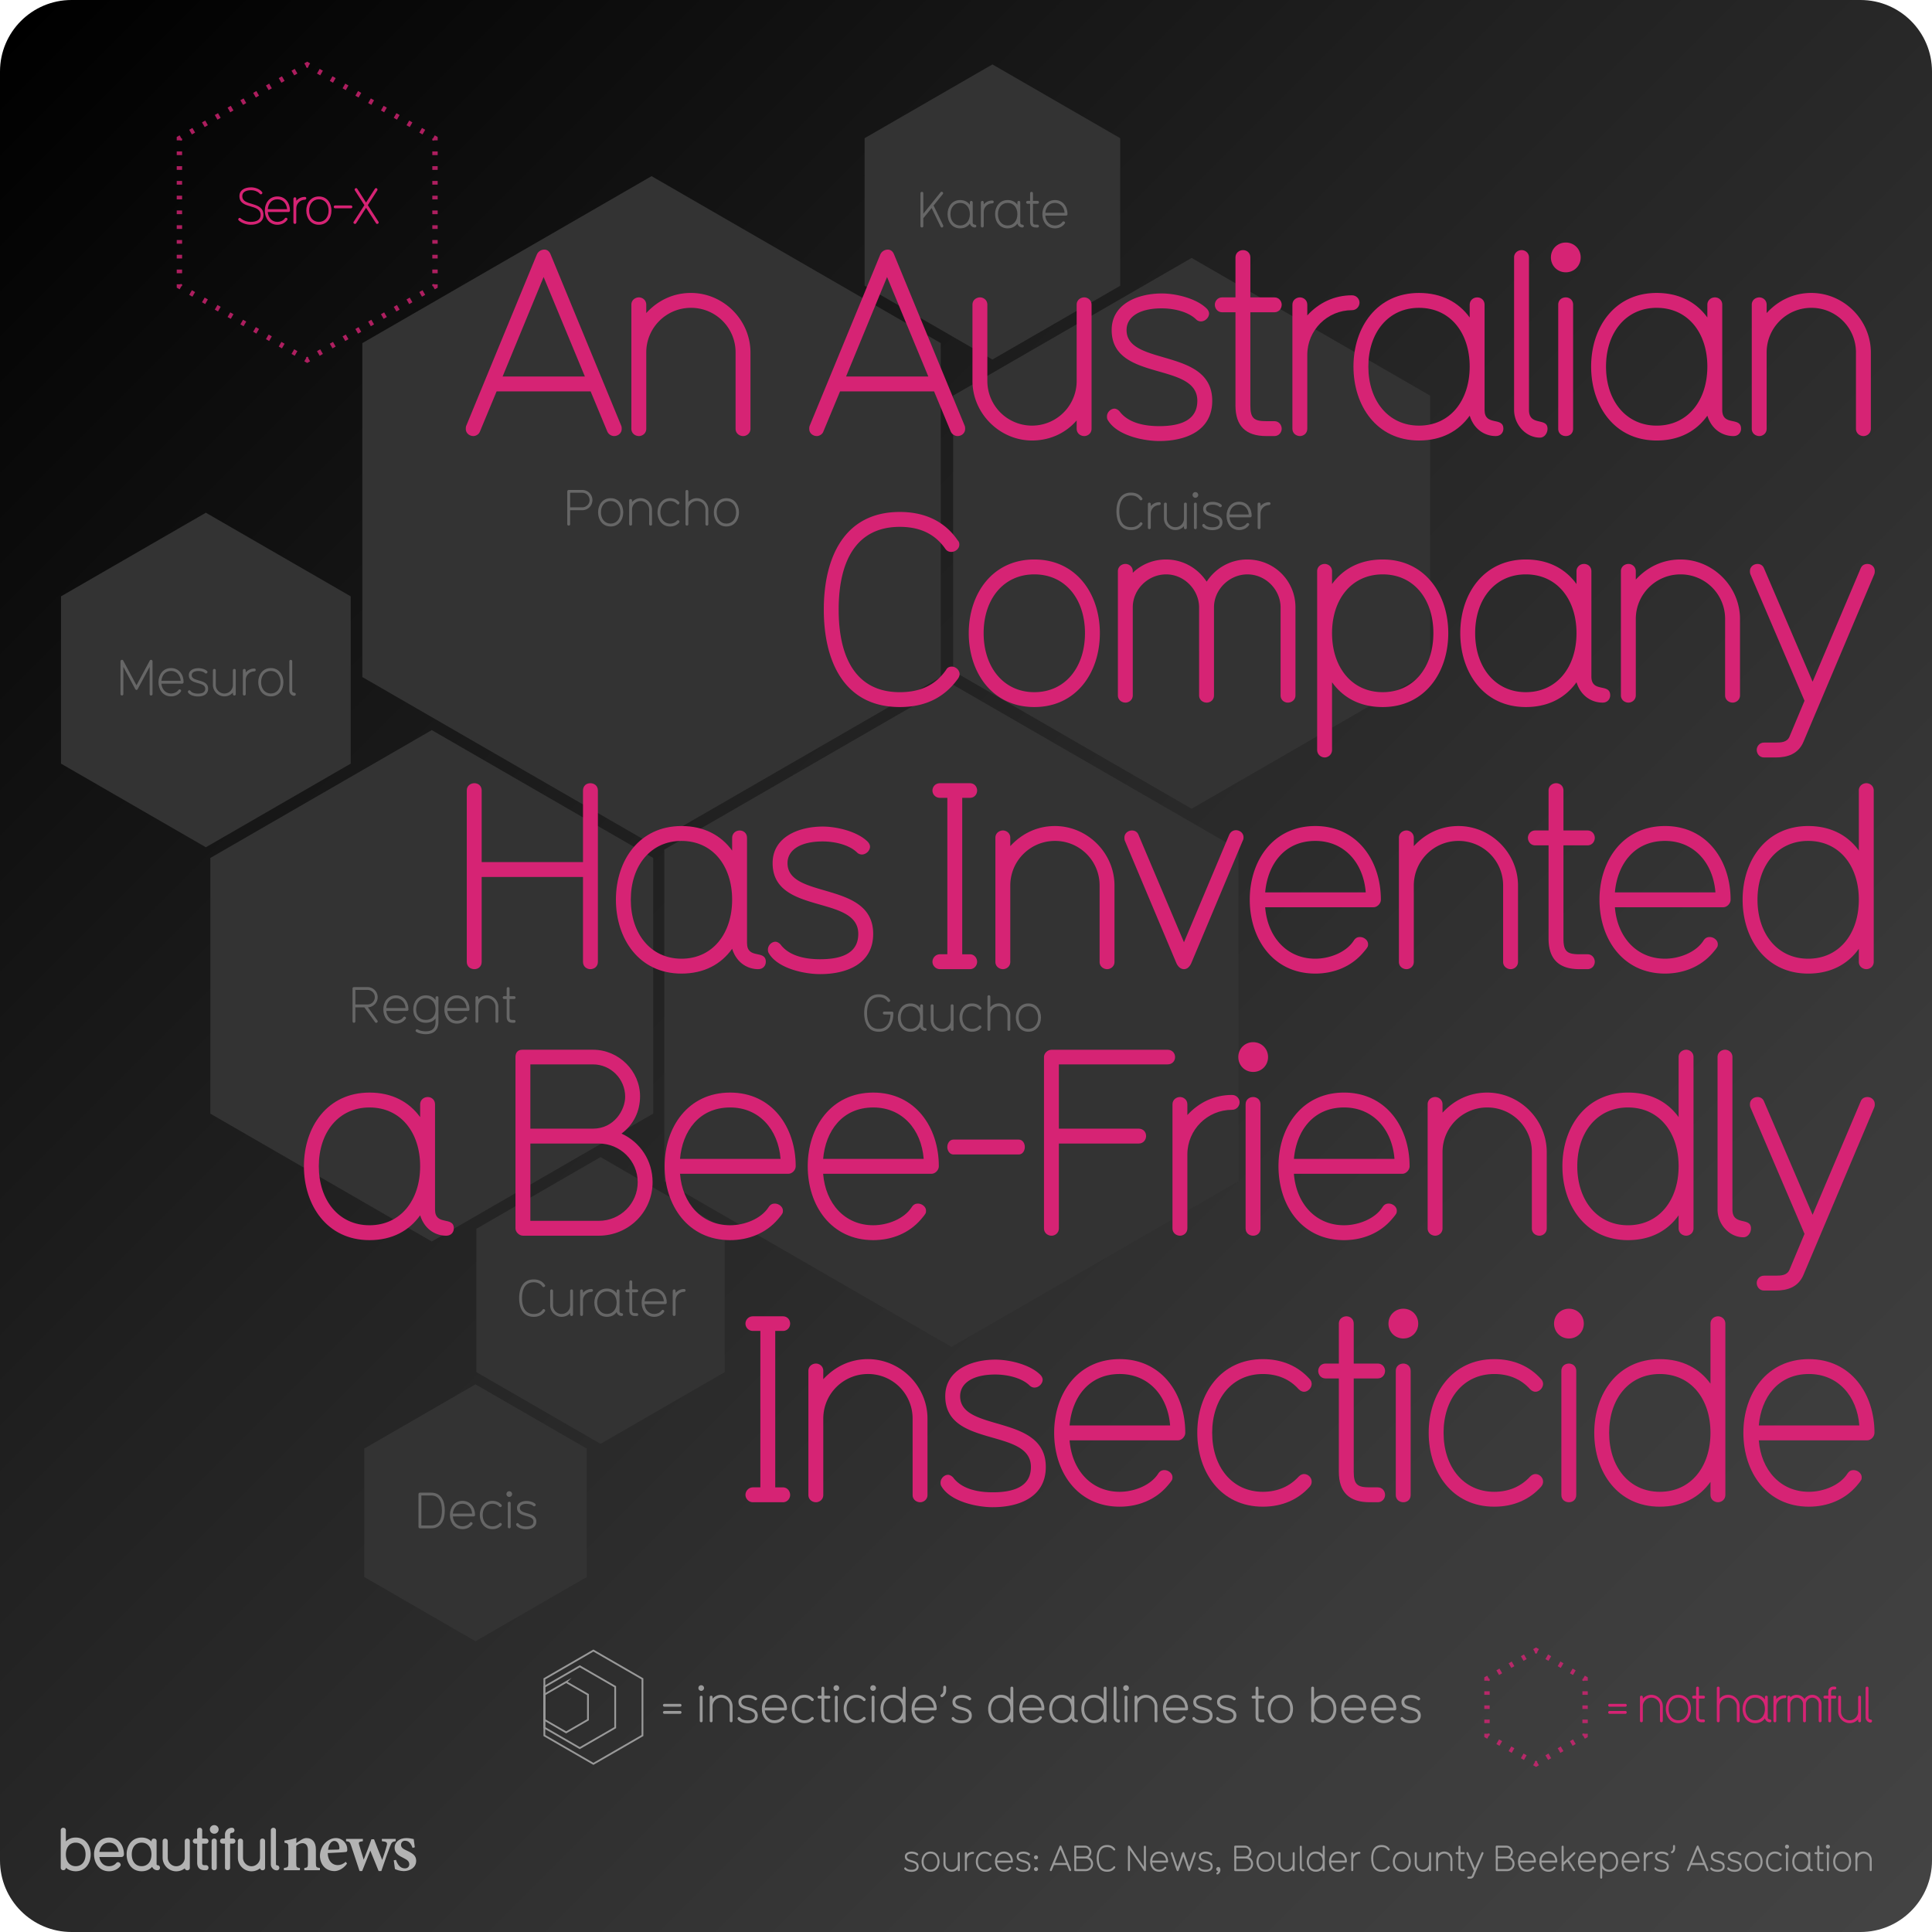 <svg xmlns="http://www.w3.org/2000/svg" xmlns:xlink="http://www.w3.org/1999/xlink" viewBox="0 0 1080 1080"><style><![CDATA[.R{stroke-dasharray:1.977,5.932}.S{stroke-miterlimit:10}.T{fill:#d62374}.U{stroke-dasharray:2.064,6.191}]]></style><linearGradient id="A" gradientUnits="userSpaceOnUse" x1="11.716" y1="11.716" x2="1068.284" y2="1068.284"><stop offset="0"/><stop offset=".396" stop-color="#212121"/><stop offset=".772" stop-color="#3a3a3a"/><stop offset="1" stop-color="#434343"/></linearGradient><path d="M1040 1080H40c-22.09 0-40-17.91-40-40V40C0 17.91 17.91 0 40 0h1000c22.09 0 40 17.91 40 40v1000c0 22.09-17.91 40-40 40z" fill="url(#A)"/><g fill="#999"><use xlink:href="#C"/><use xlink:href="#D"/><use xlink:href="#E"/><use xlink:href="#F"/><use xlink:href="#G"/><use xlink:href="#H"/><use xlink:href="#C" x="62.5"/><path d="M579.165 1039.417c-.64 0-1.16-.5-1.16-1.14s.52-1.14 1.16-1.14c.62 0 1.12.5 1.12 1.14s-.5 1.14-1.12 1.14zm0 6.562c-.64 0-1.16-.5-1.16-1.14s.52-1.14 1.16-1.14c.62 0 1.12.5 1.12 1.14s-.5 1.14-1.12 1.14z"/><use xlink:href="#I"/><use xlink:href="#J"/><use xlink:href="#K"/><path d="M639.966 1045.998c-.18 0-.34-.12-.48-.32l-7.82-11.543v11.282c0 .36-.3.56-.56.56-.28 0-.58-.2-.58-.56v-13.122c0-.34.3-.6.6-.6.18 0 .34.12.48.32l7.822 11.542v-11.262c0-.36.3-.56.56-.56.28 0 .58.2.58.56v13.122c0 .34-.3.58-.6.58z"/><use xlink:href="#H" x="86.738"/><path d="M668.527 1036.097l-3.26 9.4c-.14.38-.32.48-.58.48-.34 0-.44-.12-.56-.48l-2.62-7.802-2.62 7.802c-.14.38-.32.48-.58.48s-.46-.16-.56-.48l-3.24-9.4c-.02-.06-.04-.16-.04-.22 0-.32.32-.52.58-.52.2 0 .44.1.52.38l2.74 7.922 2.62-7.822c.12-.38.24-.48.58-.48.24 0 .44.08.56.48l2.66 7.822 2.7-7.922c.1-.28.3-.38.52-.38.3 0 .62.2.62.54 0 .08-.02.14-.04.2z"/><use xlink:href="#C" x="164.358"/><path d="M680.783 1047.76c-.08.06-.2.08-.3.08-.32 0-.54-.28-.54-.58 0-.56.86-.64 1-1.28-.6-.04-1.08-.54-1.08-1.14 0-.68.56-1.16 1.16-1.16.98 0 1.2 1 1.2 1.62 0 .98-.52 1.92-1.44 2.46z"/><use xlink:href="#J" x="89.439"/><use xlink:href="#D" x="187.217"/><use xlink:href="#E" x="187.218"/><path d="M728.564 1046.1c-1.08 0-1.98-1-1.98-2.12v-11.683c0-.36.3-.56.58-.56.26 0 .56.2.56.56v11.683c0 1.28 1.42.54 1.42 1.44 0 .34-.24.68-.58.68zm11.42-.122c-.28 0-.58-.2-.58-.56v-1c-.84 1.18-2.14 1.9-3.88 1.9-3.22 0-5.02-2.64-5.02-5.66 0-3 1.8-5.64 5.02-5.64 1.74 0 3.04.72 3.88 1.88v-4.6c0-.36.3-.56.58-.56.26 0 .56.2.56.56v13.122c0 .36-.3.56-.56.56zm-4.46-9.822c-2.36 0-3.88 1.9-3.88 4.5s1.52 4.52 3.88 4.52c2.38 0 3.88-1.92 3.88-4.52s-1.5-4.5-3.88-4.5z"/><use xlink:href="#H" x="186.716"/><use xlink:href="#F" x="215.978"/><use xlink:href="#K" x="153.437"/><use xlink:href="#D" x="263.435"/><use xlink:href="#E" x="263.436"/><use xlink:href="#L"/><use xlink:href="#M"/><path d="M829.243 1036.156l-5.42 12.823c-.4.94-1.22 1.2-2.14 1.2h-.88c-.36 0-.56-.3-.56-.58 0-.26.2-.56.56-.56h.88c.44 0 .9-.02 1.08-.48l1.14-2.72-4.142-9.683c-.04-.1-.04-.18-.04-.26 0-.32.28-.54.58-.54.18 0 .4.08.5.34l3.722 8.682 3.68-8.682a.52.52 0 0 1 .52-.34c.3 0 .56.22.56.54 0 .08 0 .16-.04.26z"/><use xlink:href="#J" x="235.617"/><use xlink:href="#H" x="292.355"/><path d="M870.003 1041.237H861.7c.18 2.28 1.66 3.94 3.84 3.94 1.08 0 2.36-.48 2.94-1.38.14-.22.3-.28.48-.28.3 0 .62.24.62.54 0 .18 0 .22-.38.66-.92 1.08-2.26 1.6-3.66 1.6-3.22 0-5.02-2.64-5.02-5.66 0-3 1.8-5.64 5.02-5.64s5.02 2.66 5.02 5.64c0 .3-.28.58-.56.58zm-4.46-5.08c-2.4 0-3.66 1.84-3.84 3.94h7.7c-.18-2.28-1.66-3.94-3.86-3.94zm14.88.18l-3.44 3.44 3.4 5.32c.06.08.12.2.12.32 0 .28-.3.54-.6.54-.18 0-.36-.08-.48-.26l-3.28-5.1-2.06 2.08v2.74c0 .36-.3.56-.56.56-.28 0-.58-.2-.58-.56v-13.122c0-.36.3-.56.58-.56.26 0 .56.2.56.56v8.762l5.52-5.52a.56.56 0 0 1 .42-.18c.32 0 .58.26.58.56a.56.56 0 0 1-.181.421z"/><use xlink:href="#H" x="325.874"/><path d="M899.52 1046.318c-1.74 0-3.04-.72-3.88-1.9v5.182c0 .36-.3.58-.56.58a.58.58 0 0 1-.58-.58v-13.684c0-.36.3-.56.58-.56.26 0 .56.2.56.56v.98c.84-1.16 2.14-1.88 3.88-1.88 3.22 0 5.02 2.64 5.02 5.64 0 3.02-1.8 5.66-5.02 5.66zm0-10.162c-2.38 0-3.88 1.9-3.88 4.5s1.5 4.52 3.88 4.52 3.88-1.92 3.88-4.52-1.5-4.5-3.88-4.5z"/><use xlink:href="#H" x="350.254"/><use xlink:href="#F" x="379.514"/><use xlink:href="#C" x="419.354"/><path d="M934.94 1035.876c-.12.06-.2.1-.3.1-.34 0-.56-.36-.56-.68 0-.44 1.14-.54 1.14-1.82v-1.52c0-.38.28-.6.56-.6s.58.22.58.6v1.52c0 .46-.22 1.74-1.42 2.4z"/><use xlink:href="#I" x="356.195"/><use xlink:href="#C" x="450.594"/><use xlink:href="#C" x="460.094"/><use xlink:href="#D" x="460.093"/><use xlink:href="#G" x="441.713"/><use xlink:href="#N"/><path d="M1012.8 1045.978h-.02c-.66 0-1.6-.36-1.98-1.56-.84 1.18-2.14 1.9-3.88 1.9-3.26 0-5.02-2.68-5.02-5.66 0-3.02 1.8-5.64 5.02-5.64 1.74 0 3.04.72 3.88 1.88v-.98c0-.32.26-.56.58-.56.28 0 .56.2.56.56v8.063c0 1.28 1.44.48 1.44 1.44a.55.55 0 0 1-.58.561zm-5.88-9.822c-2.36 0-3.88 1.9-3.88 4.5s1.52 4.52 3.88 4.52c2.38 0 3.88-1.92 3.88-4.52s-1.5-4.5-3.88-4.5z"/><use xlink:href="#M" x="200.618"/><use xlink:href="#N" x="22.86"/><use xlink:href="#D" x="509.593"/><use xlink:href="#L" x="234.378"/></g><g fill="#b3b3b3"><path d="M42.328 1046.045c-3.568 0-5.47-1.97-5.503-2.002 0 .935-.7 1.4-1.468 1.4-.7 0-1.4-.467-1.4-1.4v-20.88a1.35 1.35 0 0 1 1.401-1.434c.767 0 1.468.467 1.468 1.4v6.238c1.334-1.368 3.168-2.17 5.503-2.17 5.37 0 8.373 4.403 8.373 9.406 0 5.037-3.002 9.44-8.373 9.44zm0-16c-3.335 0-5.503 2.602-5.503 6.57 0 4.003 2.168 6.604 5.503 6.604s5.504-2.602 5.504-6.604c0-3.97-2.168-6.57-5.504-6.57zm25.555 8.037h-12.34c.467 3.136 2.468 5.137 5.403 5.137 1.5 0 3.002-.533 3.97-1.734.3-.333.634-.533 1.034-.533.734 0 1.5.667 1.5 1.468 0 .4-.1.7-.8 1.4-1.5 1.468-3.57 2.235-5.704 2.235-5.37 0-8.372-4.437-8.372-9.44 0-4.97 3.002-9.406 8.372-9.406 5.437 0 8.34 4.437 8.34 9.406 0 .734-.534 1.468-1.4 1.468zm-6.937-8.038c-3.136 0-4.97 2.3-5.403 5.17H66.35c-.467-3.202-2.468-5.17-5.403-5.17zM88 1045.478c-1.834 0-2.668-1.3-2.97-1.9-1.334 1.468-3.27 2.47-5.87 2.47-5.437 0-8.372-4.47-8.372-9.44s3.002-9.406 8.372-9.406c2.335 0 4.203.834 5.504 2.202v-.134c0-.367.133-1.5 1.4-1.5.7 0 1.468.367 1.468 1.4v12.875c0 .434.3.6.467.6.935 0 1.435.667 1.435 1.434a1.37 1.37 0 0 1-1.435 1.401zm-8.84-15.443c-3.336 0-5.504 2.602-5.504 6.57 0 4.003 2.168 6.604 5.504 6.604 3.37 0 5.504-2.602 5.504-6.604 0-3.97-2.135-6.57-5.504-6.57z"/><use xlink:href="#O"/><path d="M115.158 1045.478h-.567c-3.17 0-4.37-1.668-4.37-4.403V1030.6h-1c-.8 0-1.435-.634-1.435-1.4 0-.8.634-1.435 1.4-1.435h1v-4.637c0-.934.7-1.4 1.435-1.4s1.4.467 1.4 1.4v4.637h2.135c.934 0 1.4.768 1.4 1.4 0 .8-.533 1.434-1.4 1.434h-2.135v10.774c0 .934.333 1.268 1.268 1.268h.833c.868 0 1.435.634 1.435 1.4 0 .8-.533 1.435-1.4 1.435zm4.604-20.415a2.402 2.402 0 1 1 0-4.803 2.402 2.402 0 1 1 0 4.803zm0 20.414c-.733 0-1.467-.5-1.467-1.4V1029.2c0-.935.733-1.435 1.467-1.435a1.37 1.37 0 0 1 1.401 1.435v14.876c0 .935-.7 1.4-1.4 1.4zm10.376-14.877h-1.5v13.442c0 .935-.7 1.4-1.468 1.4-.7 0-1.4-.467-1.4-1.4V1030.6h-1.37c-.9 0-1.4-.667-1.4-1.4 0-.768.5-1.435 1.4-1.435h1.367v-2.27c0-2.135 1.77-3.77 3.836-3.77.968 0 1.468.667 1.468 1.434 0 .7-.5 1.4-1.468 1.4-.566 0-.967.434-.967.9v2.302h1.5c.967 0 1.468.667 1.468 1.435 0 .733-.5 1.4-1.468 1.4z"/><use xlink:href="#O" x="42.068"/><path d="M154.725 1045.544c-1.802 0-3.336-1.534-3.336-3.402v-18.98c0-.967.7-1.434 1.435-1.434s1.435.467 1.435 1.4v19.013c0 .4.3.567.467.567.934 0 1.435.667 1.435 1.435 0 .733-.5 1.4-1.435 1.4zm15.37-.066v-1.264c1.886-.237 2.046-.437 2.046-3.157v-6.7c0-2.8-1.248-4.017-3.064-4.017-1.237 0-2.345.6-3.47 1.493v9.476c0 2.527.187 2.658 2.06 2.896v1.264h-8.968v-1.264c2.254-.33 2.5-.4 2.5-3v-8.2c0-2.446-.303-2.565-2.185-2.922v-1.184c2.173-.292 4.63-.807 6.653-1.533l-.052 2.95 2.6-1.745c1.16-.713 2-1.086 3.16-1.086 3.194 0 5.2 2.338 5.2 6.3v7.5c0 2.54.237 2.657 2.277 2.92v1.264h-8.74zm23.9-3.703c-2.458 3.427-5.488 4.178-7.014 4.178-5.142 0-8.124-3.936-8.124-8.594 0-2.745 1.183-5.396 2.832-7.062 1.74-1.8 3.945-2.814 6.082-2.814 3.73 0 6.396 3.126 6.37 6.347-.014.715-.08 1.277-.612 1.4-.767.184-6.17.5-10.318.647.062 4.587 2.717 6.74 5.556 6.74 1.572 0 3.104-.597 4.543-1.866l.686 1.014zm-7.07-12.7c-1.667 0-3.167 1.807-3.516 4.963l5.486-.118c.6-.026.848-.146.848-.792.04-2.022-1.037-4.053-2.818-4.053zm34.284.145c-1.943.343-2.248.624-3.105 2.765-1.33 3.462-3.102 8.53-4.934 13.94h-1.512l-4.65-11.46-4.55 11.46h-1.472l-4.685-14.192c-.687-1.985-.94-2.274-2.855-2.512v-1.25h9.397v1.25c-2.325.345-2.535.672-2.058 2.133l2.52 8.214c1.507-3.68 2.988-7.62 4.327-11.424h1.456c1.4 3.76 2.986 7.702 4.573 11.568.742-2.107 2.062-5.964 2.557-8.108.412-1.674-.008-2.078-2.753-2.383v-1.25h7.742v1.25zm9.4 3.746c-.92-2.606-2.155-3.984-4.2-3.984-1.206 0-2.225.86-2.225 2.266 0 1.497 1.046 2.264 3.16 3.216 3.278 1.496 5.3 2.787 5.3 5.736 0 3.85-3.6 5.764-6.945 5.764-2.06 0-4.088-.737-4.92-1.16l-.662-4.892 1.252-.224c.8 2.5 2.33 4.75 4.976 4.75 1.505 0 2.438-.952 2.438-2.28 0-1.423-.76-2.333-3.092-3.467-2.67-1.295-5.107-2.64-5.107-5.775 0-3.046 2.533-5.42 6.565-5.42 1.818 0 3.242.396 4.112.567l.62 4.577-1.25.328z"/></g><path d="M364.22 98.468l161.668 93.338v186.676L364.22 471.82l-161.668-93.34V191.806L364.22 98.468zM241.356 408.13l123.782 71.464v142.93L241.356 694l-123.78-71.464v-142.93l123.78-71.464zm290.497-25.88l160.512 92.67v185.34l-160.512 92.67-160.5-92.67V474.92l160.5-92.67zM666.13 144.188l133.325 76.974v153.95L666.13 452.087l-133.326-76.975v-153.95l133.326-76.974zM115.075 286.613l80.978 46.753v93.505l-80.978 46.753-80.98-46.753v-93.505l80.98-46.752zM554.763 36.006l71.435 41.242v82.485l-71.435 41.243-71.435-41.243V77.248l71.435-41.242z" fill="#333"/><g opacity=".8" fill="none" stroke="#d62374" stroke-width="3" class="S"><path d="M170.863 36.706l.866-.5.866.5"/><path d="M177.957 39.802l61.66 35.6" stroke-dasharray="2.064,6.191"/><path d="M242.298 76.948l.866.5v1"/><path d="M243.164 84.64v71.198" class="U"/><path d="M243.164 158.933v1l-.866.5"/><path d="M236.936 163.53l-61.66 35.6" stroke-dasharray="2.064,6.191"/><path d="M172.595 200.676l-.866.5-.866-.5"/><path d="M165.5 197.58l-61.66-35.6" stroke-dasharray="2.064,6.191"/><path d="M101.16 160.433l-.866-.5v-1"/><path d="M100.294 152.742V81.544" class="U"/><path d="M100.294 78.448v-1l.866-.5"/><path d="M106.522 73.853l61.66-35.6" stroke-dasharray="2.064,6.191"/></g><path d="M335.7 646.82l69.4 40.073v80.148l-69.4 40.073-69.4-40.073v-80.148l69.4-40.073zm-69.9 127.042l62.18 35.9v71.8l-62.18 35.9-62.18-35.9v-71.8l62.18-35.9z" fill="#333"/><g fill="#666"><path d="M240.97 854.34h-6.216c-.42 0-.812-.392-.812-.784V835.19c0-.42.393-.783.813-.783h6.216c5.768 0 7.672 4.815 7.672 9.94 0 5.208-1.904 9.996-7.672 9.996zm0-18.368h-5.433v16.772h5.433c4.788 0 6.076-4.145 6.076-8.372 0-4.984-1.736-8.4-6.076-8.4z"/><use xlink:href="#P"/><use xlink:href="#Q"/><use xlink:href="#R"/><use xlink:href="#S"/><path d="M491.24 576.746c-6.16 0-8.147-5.18-8.147-10.443 0-5.236 1.987-10.472 8.147-10.472 2.52 0 4.732.896 6.216 3.052.14.14.168.28.168.448 0 .447-.42.783-.867.783-.393 0-.616-.336-.925-.728-.98-1.26-2.464-1.96-4.592-1.96-4.228 0-6.552 3.248-6.552 8.876 0 4.256 1.344 8.848 6.552 8.848 4.424 0 6.356-3.388 6.552-8.036h-3.416a.8.8 0 0 1-.84-.812c0-.393.28-.812.784-.812h4.256c.477 0 .813.336.813.813 0 5.46-2.156 10.443-8.148 10.443z"/><use xlink:href="#T"/><use xlink:href="#U"/><use xlink:href="#Q" x="268.135" y="-278.072"/><path d="M563.983 576.27c-.393 0-.812-.28-.812-.784V567.3a4.77 4.77 0 0 0-4.788-4.788c-2.632 0-4.788 2.128-4.788 4.788v8.176c0 .504-.42.784-.783.784-.393 0-.812-.28-.812-.784v-18.368c0-.504.42-.783.813-.783.363 0 .783.28.783.783v5.965c1.177-1.372 2.885-2.156 4.788-2.156a6.44 6.44 0 0 1 6.385 6.384v8.176c0 .504-.42.784-.784.784z"/><use xlink:href="#V"/><use xlink:href="#W"/><use xlink:href="#X"/><use xlink:href="#U" x="130.396" y="-280.452"/><use xlink:href="#R" x="383.554" y="-558.524"/><use xlink:href="#S" x="383.552" y="-558.523"/><use xlink:href="#P" x="434.147" y="-558.523"/><use xlink:href="#X" x="61.348"/><path d="M526.5 127.2c-.28 0-.532-.168-.672-.477l-5.04-10.443-4.648 5.712v4.396c0 .504-.363.784-.783.784-.393 0-.812-.252-.812-.784V108.02c0-.504.393-.783.813-.783.363 0 .783.252.783.783v11.452l9.633-11.956c.168-.224.363-.336.56-.336.448 0 .896.364.896.813 0 .168-.056.336-.224.532l-5.124 6.355 5.376 11.144c.057.14.057.225.057.364 0 .42-.42.812-.812.812z"/><use xlink:href="#T" x="27.785" y="-449.1"/><use xlink:href="#X" x="-93.372" y="-168.647"/><use xlink:href="#T" x="54.353" y="-449.1"/><path d="M580.002 127.17h-.868c-2.212 0-3.304-1.092-3.304-3.276V113.9h-1.428c-.504 0-.784-.42-.784-.812 0-.364.28-.784.784-.784h1.428v-4.284c0-.504.42-.783.812-.783s.784.28.784.783v4.284h2.576c.504 0 .784.42.784.784 0 .392-.28.813-.784.813h-2.576v9.995c0 1.372.393 1.68 1.708 1.68h.868c.504 0 .784.42.784.812 0 .364-.28.784-.784.784z"/><use xlink:href="#P" x="331.193" y="-727.169"/></g><g class="T"><path d="M140.117 125.637c-2.156 0-5.096-.867-6.69-2.464-.196-.195-.252-.363-.252-.56 0-.42.392-.812.812-.812.336 0 .308.084.896.532 1.483 1.092 3.332 1.708 5.235 1.708 3.528 0 5.572-1.315 5.572-3.836 0-6.636-11.844-2.94-11.844-10.584 0-3.36 2.94-4.9 6.552-4.9 2.016 0 4.844.867 6.104 2.632.112.168.168.308.168.476 0 .448-.392.784-.84.784-.392 0-.392-.112-.868-.588-1.176-1.176-2.91-1.708-4.563-1.708-3.332 0-4.956 1.288-4.956 3.304 0 6.02 11.844 2.52 11.844 10.584 0 3.892-3.416 5.432-7.168 5.432z"/><use xlink:href="#P" x="-103.456" y="-729.18"/><use xlink:href="#X" x="-477.656" y="-170.657"/><use xlink:href="#V" x="-396.623" y="-451.109"/><path d="M196.144 116.453h-8.764c-.504 0-.812-.42-.812-.812 0-.364.308-.784.812-.784h8.764a.79.79 0 0 1 .813.784c0 .392-.28.812-.812.812zm14.7 8.707c-.224 0-.504-.084-.644-.364l-5.572-8.624-5.544 8.624a.72.72 0 0 1-.645.364c-.42 0-.867-.364-.867-.784 0-.14.084-.308.168-.448l5.964-9.24-5.32-8.26c-.084-.17-.14-.28-.14-.448 0-.448.42-.812.84-.812.224 0 .448.112.644.393l4.9 7.672 4.928-7.672c.196-.28.42-.393.645-.393.447 0 .812.364.812.813a.89.89 0 0 1-.112.448l-5.292 8.26 5.937 9.24c.084.14.14.3.14.448 0 .42-.392.784-.84.784z"/></g><g fill="#666"><path d="M325.51 285.2h-6.805v7.84c0 .504-.42.784-.783.784-.393 0-.812-.28-.812-.784v-18.368c0-.42.393-.783.813-.783h7.56c3.164 0 5.684 2.52 5.684 5.628 0 3.164-2.52 5.684-5.655 5.684zm0-9.744h-6.805v8.148h6.776c2.268 0 4.088-1.792 4.088-4.06a4.07 4.07 0 0 0-4.06-4.088z"/><use xlink:href="#V" x="-233.517" y="-282.446"/><use xlink:href="#Y"/><use xlink:href="#Q" x="99.326" y="-560.518"/><path d="M395.173 293.825c-.393 0-.812-.28-.812-.784v-8.176a4.77 4.77 0 0 0-4.788-4.788c-2.632 0-4.788 2.128-4.788 4.788v8.176c0 .504-.42.784-.783.784-.393 0-.812-.28-.812-.784v-18.368c0-.504.42-.783.813-.783.363 0 .783.28.783.783v5.965c1.177-1.372 2.885-2.156 4.788-2.156a6.44 6.44 0 0 1 6.385 6.384v8.176c0 .504-.42.784-.784.784z"/><use xlink:href="#V" x="-168.809" y="-282.446"/><path d="M84.443 388.8c-.392 0-.784-.28-.784-.784V372.8l-6.664 12.376c-.168.364-.42.504-.644.504-.31 0-.56-.168-.756-.504L68.958 372.8v15.204c0 .504-.42.784-.783.784-.393 0-.812-.28-.812-.784v-18.368c0-.476.42-.783.84-.783.28 0 .504.11.672.392l7.42 13.86 7.448-13.86a.76.76 0 0 1 .672-.392c.42 0 .84.308.84.783v18.368c0 .504-.42.784-.812.784z"/><use xlink:href="#P" x="-162.91" y="-465.542"/><use xlink:href="#S" x="-183.462" y="-465.543"/><use xlink:href="#U" x="-401.254" y="-187.47"/><use xlink:href="#X" x="-505.918" y="92.981"/><use xlink:href="#V" x="-423.485" y="-187.472"/><path d="M164.523 388.967c-1.513 0-2.772-1.4-2.772-2.968v-16.353c0-.504.42-.783.813-.783.363 0 .783.28.783.783V386c0 1.792 1.988.756 1.988 2.016 0 .477-.336.952-.812.952zm45.755 182.8a.69.69 0 0 1-.588-.336l-6.02-8.316h-5.013v7.84c0 .504-.42.784-.783.784-.393 0-.812-.28-.812-.784v-18.368c0-.42.393-.783.813-.783h7.56c3.164 0 5.684 2.52 5.684 5.628 0 3.08-2.407 5.516-5.46 5.684l5.292 7.336c.14.168.196.336.196.504 0 .42-.42.813-.868.813zm-4.815-18.396h-6.805v8.148h6.776c2.268 0 4.088-1.82 4.088-4.088 0-2.548-2.156-4.06-4.06-4.06z"/><use xlink:href="#P" x="-37.217" y="-282.601"/><path d="M238.052 578.123c-2.38 0-5.74-.896-5.74-1.903 0-.448.363-.896.812-.896.308 0 .952.476 1.484.672.728.252 1.876.532 3.443.532 3.584 0 5.433-1.764 5.433-5.208v-1.96c-1.232 1.483-2.996 2.38-5.433 2.38-4.424 0-7.027-3.136-7.027-7.448 0-4.2 2.52-7.896 7.027-7.896 2.437 0 4.256 1.008 5.433 2.632v-1.344c0-.504.42-.784.812-.784.364 0 .784.28.784.784v13.636c0 4.452-2.66 6.804-7.028 6.804zm0-20.132c-3.304 0-5.432 2.66-5.432 6.3 0 3.612 1.988 5.853 5.432 5.853s5.433-2.24 5.433-5.853c0-3.64-2.1-6.3-5.433-6.3z"/><use xlink:href="#P" x="-3.086" y="-282.601"/><use xlink:href="#Y" x="-85.917" y="277.915"/><use xlink:href="#Z"/><use xlink:href="#W" x="-333.892" y="439.828"/><use xlink:href="#U" x="-212.727" y="159.377"/><use xlink:href="#X" x="-317.391" y="439.828"/><use xlink:href="#T" x="-169.667" y="159.377"/><use xlink:href="#Z" x="68.567" y="163.907"/><path d="M371.944 729.01h-11.62c.252 3.19 2.324 5.516 5.376 5.516 1.513 0 3.305-.672 4.116-1.932.196-.31.42-.393.672-.393.42 0 .868.336.868.757 0 .252 0 .308-.532.924-1.288 1.512-3.164 2.24-5.124 2.24-4.508 0-7.027-3.695-7.027-7.924 0-4.2 2.52-7.896 7.027-7.896s7.028 3.724 7.028 7.896c0 .42-.392.813-.784.813zM365.7 721.9c-3.36 0-5.124 2.576-5.376 5.516h10.78c-.252-3.19-2.324-5.516-5.404-5.516z"/><use xlink:href="#X" x="-265.625" y="439.828"/></g><g fill="#999"><path d="M380.16 954.06h-8.764c-.504 0-.812-.42-.812-.812 0-.364.31-.784.813-.784h8.764c.532 0 .813.42.813.784 0 .392-.28.812-.812.812zm0 3.976h-8.764c-.504 0-.812-.42-.812-.783 0-.393.31-.812.813-.812h8.764c.532 0 .813.42.813.813 0 .363-.28.783-.812.783z"/><use xlink:href="#a"/><use xlink:href="#b"/><use xlink:href="#c"/><use xlink:href="#d"/><use xlink:href="#e"/><path d="M463.376 962.77h-.867c-2.213 0-3.305-1.092-3.305-3.276v-9.995h-1.428c-.504 0-.784-.42-.784-.812 0-.364.28-.784.784-.784h1.428v-4.284c0-.504.42-.783.813-.783s.784.28.784.783v4.284h2.575c.504 0 .784.42.784.784 0 .392-.28.813-.784.813H460.8v9.995c0 1.372.392 1.68 1.708 1.68h.867c.504 0 .784.42.784.812 0 .364-.28.784-.784.784z"/><use xlink:href="#a" x="75.543"/><use xlink:href="#e" x="29.008"/><use xlink:href="#a" x="96.093"/><path d="M505.46 962.77c-.393 0-.812-.28-.812-.784v-1.4c-1.176 1.65-2.995 2.66-5.432 2.66-4.508 0-7.028-3.695-7.028-7.924 0-4.2 2.52-7.896 7.028-7.896 2.437 0 4.256 1.008 5.432 2.632v-6.44c0-.504.42-.783.813-.783a.78.78 0 0 1 .784.783v18.368c0 .504-.42.784-.784.784zm-6.244-13.748c-3.304 0-5.432 2.66-5.432 6.3s2.128 6.328 5.432 6.328c3.332 0 5.432-2.687 5.432-6.328s-2.1-6.3-5.432-6.3z"/><use xlink:href="#d" x="83.692"/><path d="M526.907 948.63c-.168.084-.28.14-.42.14-.476 0-.784-.504-.784-.952 0-.616 1.596-.756 1.596-2.548v-2.128c0-.532.393-.84.784-.84s.813.308.813.84v2.128c0 .645-.31 2.437-1.988 3.36z"/><use xlink:href="#c" x="119.643"/><use xlink:href="#f"/><use xlink:href="#g"/><path d="M601.78 962.77h-.028c-.924 0-2.24-.504-2.772-2.184-1.176 1.65-2.995 2.66-5.432 2.66-4.563 0-7.028-3.752-7.028-7.924 0-4.228 2.52-7.896 7.028-7.896 2.437 0 4.256 1.008 5.432 2.632v-1.372c0-.448.364-.784.813-.784.392 0 .784.28.784.784v11.284c0 1.792 2.016.672 2.016 2.016 0 .364-.252.784-.812.784zm-8.232-13.748c-3.304 0-5.432 2.66-5.432 6.3s2.128 6.328 5.432 6.328c3.332 0 5.432-2.687 5.432-6.328s-2.1-6.3-5.432-6.3z"/><use xlink:href="#f" x="52.108"/><path d="M625.298 962.937c-1.512 0-2.772-1.4-2.772-2.968v-16.353c0-.504.42-.783.813-.783a.78.78 0 0 1 .784.783v16.353c0 1.792 1.987.756 1.987 2.016 0 .477-.336.952-.812.952z"/><use xlink:href="#a" x="237.493"/><use xlink:href="#b" x="237.493"/><use xlink:href="#g" x="80.304"/><use xlink:href="#c" x="254.236"/><use xlink:href="#c" x="267.536"/><path d="M706.048 962.77h-.867c-2.213 0-3.305-1.092-3.305-3.276V949.5h-1.428c-.504 0-.784-.42-.784-.812 0-.364.28-.784.784-.784h1.428v-4.284c0-.504.42-.783.813-.783s.784.28.784.783v4.284h2.575c.504 0 .784.42.784.784 0 .392-.28.813-.784.813h-2.575v9.995c0 1.372.392 1.68 1.708 1.68h.867c.504 0 .784.42.784.812 0 .364-.28.784-.784.784zm9.716.475c-4.508 0-7.028-3.695-7.028-7.924 0-4.2 2.52-7.896 7.028-7.896s7.028 3.695 7.028 7.896c0 4.23-2.52 7.924-7.028 7.924zm0-14.224c-3.304 0-5.432 2.66-5.432 6.3s2.128 6.328 5.432 6.328c3.332 0 5.432-2.687 5.432-6.328s-2.1-6.3-5.432-6.3zM740 963.245c-2.436 0-4.256-1.008-5.432-2.66v1.4c0 .504-.42.784-.784.784-.393 0-.812-.28-.812-.784v-18.368c0-.504.42-.783.813-.783a.78.78 0 0 1 .784.783v6.44c1.176-1.624 2.996-2.632 5.432-2.632 4.508 0 7.028 3.695 7.028 7.896 0 4.23-2.52 7.924-7.028 7.924zm0-14.224c-3.332 0-5.432 2.66-5.432 6.3s2.1 6.328 5.432 6.328 5.432-2.687 5.432-6.328-2.1-6.3-5.432-6.3z"/><use xlink:href="#g" x="179.952"/><use xlink:href="#g" x="196.696"/><use xlink:href="#c" x="370.63"/></g><g fill="none" stroke="#999" class="S"><path d="M316.488 940.266l12.185 7.035v14.07l-12.185 7.035-12.185-7.035V947.3l12.185-7.035z"/><path d="M324.104 977.2l-19.8-11.432v-22.864l19.8-11.432 19.8 11.432v22.864z"/><path d="M331.72 922.678l27.417 15.83v31.658l-27.417 15.83-27.417-15.83v-31.658l27.417-15.83z"/></g><path d="M908.548 954.06h-8.765c-.504 0-.812-.42-.812-.812 0-.364.308-.784.812-.784h8.765c.532 0 .812.42.812.784 0 .392-.28.812-.812.812zm0 3.976h-8.765c-.504 0-.812-.42-.812-.783 0-.393.308-.812.812-.812h8.765c.532 0 .812.42.812.813 0 .363-.28.783-.812.783zm20.187 4.734c-.4 0-.812-.28-.812-.784V953.8a4.77 4.77 0 0 0-4.788-4.788c-2.632 0-4.787 2.128-4.787 4.788v8.176c0 .504-.42.784-.785.784-.392 0-.812-.28-.812-.784v-13.3c0-.504.42-.784.812-.784.365 0 .785.28.785.784v.896c1.26-1.372 2.912-2.156 4.787-2.156a6.44 6.44 0 0 1 6.385 6.384v8.176c0 .504-.42.784-.785.784zm9.492.475c-4.508 0-7.027-3.695-7.027-7.924 0-4.2 2.52-7.896 7.027-7.896s7.028 3.695 7.028 7.896c0 4.23-2.52 7.924-7.028 7.924zm0-14.224c-3.304 0-5.432 2.66-5.432 6.3s2.128 6.328 5.432 6.328c3.332 0 5.432-2.687 5.432-6.328s-2.1-6.3-5.432-6.3zm14.083 13.75h-.867c-2.213 0-3.305-1.092-3.305-3.276V949.5H946.7c-.504 0-.784-.42-.784-.812 0-.364.28-.784.784-.784h1.428v-4.284c0-.504.42-.783.813-.783s.783.28.783.783v4.284h2.576c.504 0 .784.42.784.784 0 .392-.28.813-.784.813h-2.576v9.995c0 1.372.393 1.68 1.7 1.68h.867c.504 0 .784.42.784.812 0 .364-.28.784-.784.784zm19.376 0c-.392 0-.812-.28-.812-.784V953.8c0-2.66-2.127-4.788-4.787-4.788-2.633 0-4.788 2.128-4.788 4.788v8.176c0 .504-.42.784-.784.784-.393 0-.812-.28-.812-.784v-18.368c0-.504.42-.783.813-.783a.78.78 0 0 1 .784.783v5.965c1.176-1.372 2.884-2.156 4.788-2.156a6.44 6.44 0 0 1 6.384 6.384v8.176c0 .504-.42.784-.784.784zm17.714 0h-.03c-.924 0-2.24-.504-2.77-2.184-1.176 1.65-2.996 2.66-5.432 2.66-4.564 0-7.028-3.752-7.028-7.924 0-4.228 2.52-7.896 7.028-7.896 2.436 0 4.256 1.008 5.432 2.632v-1.372c0-.448.364-.784.813-.784.392 0 .783.28.783.784v11.284c0 1.792 2.017.672 2.017 2.016a.77.77 0 0 1-.812.784zm-8.232-13.748c-3.305 0-5.432 2.66-5.432 6.3s2.127 6.328 5.432 6.328c3.332 0 5.432-2.687 5.432-6.328s-2.1-6.3-5.432-6.3zm16.586.25c-2.633 0-4.8 2.128-4.8 4.788v7.924c0 .504-.42.784-.783.784-.393 0-.812-.28-.812-.784v-13.3c0-.504.42-.784.813-.784.363 0 .783.28.783.784v1.148c1.26-1.372 2.912-2.156 4.8-2.156.504 0 .812.42.812.784 0 .392-.308.812-.812.812zm19.684 13.497c-.393 0-.785-.28-.785-.784v-9.408a3.6 3.6 0 0 0-3.555-3.556c-1.933 0-3.584 1.624-3.584 3.528v9.436c0 .504-.393.784-.785.784s-.812-.28-.812-.784v-9.408c0-1.932-1.624-3.556-3.528-3.556-1.96 0-3.584 1.624-3.584 3.528v9.436c0 .504-.42.784-.783.784-.393 0-.812-.28-.812-.784v-13.3c0-.504.42-.784.813-.784.363 0 .783.28.783.784v.168a5.09 5.09 0 0 1 3.557-1.428c1.792 0 3.388.896 4.367 2.38.924-1.428 2.52-2.38 4.34-2.38 2.912 0 5.18 2.296 5.18 5.124v9.436c0 .504-.42.784-.812.784zm8.26-18.37h-.868a1.24 1.24 0 0 0-1.232 1.204v2.296h2.1c.53 0 .783.42.783.784 0 .392-.28.813-.783.813h-2.1v12.487c0 .504-.392.784-.784.784s-.783-.252-.783-.784v-12.487h-1.933c-.504 0-.784-.42-.784-.812 0-.364.28-.784.784-.784h1.933v-2.296a2.78 2.78 0 0 1 2.771-2.771h.896c.504 0 .812.392.812.812 0 .393-.28.756-.812.756zm13.83 18.37c-.392 0-.812-.28-.812-.784v-.896c-1.176 1.372-2.885 2.155-4.788 2.155-3.472 0-6.384-2.9-6.384-6.384v-8.176c0-.504.42-.784.812-.784.364 0 .784.28.784.784v8.176a4.788 4.788 0 1 0 9.576 0v-8.176c0-.504.42-.784.812-.784.364 0 .784.28.784.784v13.3c0 .504-.42.784-.784.784zm6.132.167c-1.512 0-2.77-1.4-2.77-2.968v-16.353c0-.504.42-.783.812-.783a.78.78 0 0 1 .784.783v16.353c0 1.792 1.988.756 1.988 2.016 0 .477-.336.952-.812.952z" class="T"/><g opacity=".8" fill="none" stroke="#d62374" stroke-width="3" class="S"><path d="M857.788 923.178l.866-.5.866.5"/><path d="M864.657 926.144l17.98 10.38" class="R"/><path d="M885.205 938.007l.866.5v1"/><path d="M886.07 945.44v20.76" class="R"/><path d="M886.07 969.165v1l-.866.5"/><path d="M880.068 973.63l-17.98 10.38" class="R"/><path d="M859.52 985.494l-.866.5-.866-.5"/><path d="M852.65 982.528l-17.98-10.38" class="R"/><path d="M832.104 970.665l-.866-.5v-1"/><path d="M831.238 963.234v-20.76" class="R"/><path d="M831.238 939.507v-1l.866-.5"/><path d="M837.24 935.042l17.98-10.38" class="R"/></g><g class="T"><use xlink:href="#h"/><path d="M415.427 243.763c-2.044 0-4.233-1.46-4.233-4.088v-42.63a24.86 24.86 0 0 0-24.966-24.965c-13.724 0-24.965 11.096-24.965 24.965v42.63c0 2.628-2.2 4.088-4.088 4.088-2.044 0-4.234-1.46-4.234-4.088v-69.348c0-2.63 2.2-4.088 4.234-4.088 1.897 0 4.088 1.46 4.088 4.088V175c6.57-7.154 15.184-11.242 24.965-11.242 18.104 0 33.287 15.037 33.287 33.287v42.63c0 2.628-2.19 4.088-4.088 4.088z"/><use xlink:href="#h" x="191.985"/><path d="M606.1 243.763c-2.044 0-4.234-1.46-4.234-4.088v-4.672c-6.132 7.154-15.037 11.242-24.965 11.242-18.104 0-33.287-15.184-33.287-33.287v-42.63c0-2.63 2.19-4.088 4.233-4.088 1.898 0 4.088 1.46 4.088 4.088v42.63a24.86 24.86 0 1 0 49.931 0v-42.63c0-2.63 2.2-4.088 4.234-4.088 1.897 0 4.088 1.46 4.088 4.088v69.348c0 2.628-2.2 4.088-4.088 4.088z"/><use xlink:href="#i"/><use xlink:href="#j"/><path d="M755.75 173.393c-13.724 0-24.966 11.096-24.966 24.966v41.316c0 2.628-2.19 4.088-4.088 4.088-2.044 0-4.233-1.46-4.233-4.088v-69.348c0-2.63 2.19-4.088 4.233-4.088 1.898 0 4.088 1.46 4.088 4.088v5.985c6.57-7.153 15.184-11.24 24.966-11.24 2.628 0 4.233 2.19 4.233 4.088 0 2.043-1.605 4.233-4.233 4.233z"/><use xlink:href="#k"/><path d="M860.84 244.64c-7.884 0-14.454-7.3-14.454-15.476v-85.262c0-2.628 2.2-4.088 4.234-4.088 1.897 0 4.088 1.46 4.088 4.088v85.262c0 9.344 10.365 3.94 10.365 10.512 0 2.482-1.752 4.964-4.233 4.964zm14.45-92.416c-4.672 0-8.32-3.65-8.32-8.322s3.65-8.322 8.32-8.322 8.322 3.65 8.322 8.322-3.65 8.322-8.322 8.322zm0 91.54c-2.044 0-4.233-1.314-4.233-4.088v-69.348c0-2.63 2.044-4.088 4.233-4.088 1.898 0 4.088 1.313 4.088 4.088v69.348c0 2.628-1.897 4.088-4.088 4.088zm93.732-.001h-.146c-4.817 0-11.68-2.628-14.454-11.388-6.13 8.614-15.62 13.87-28.322 13.87-23.798 0-36.646-19.564-36.646-41.317 0-22.046 13.14-41.17 36.646-41.17 12.7 0 22.2 5.256 28.322 13.724v-7.153c0-2.336 1.898-4.088 4.234-4.088 2.044 0 4.088 1.46 4.088 4.088v58.836c0 9.344 10.512 3.504 10.512 10.512 0 1.898-1.314 4.088-4.234 4.088zM926.1 172.08c-17.23 0-28.324 13.87-28.324 32.85s11.096 32.995 28.324 32.995c17.373 0 28.322-14.016 28.322-32.995s-10.95-32.85-28.322-32.85zm115.63 71.683c-2.043 0-4.233-1.46-4.233-4.088v-42.63a24.86 24.86 0 0 0-24.966-24.965c-13.723 0-24.965 11.096-24.965 24.965v42.63c0 2.628-2.2 4.088-4.088 4.088-2.044 0-4.234-1.46-4.234-4.088v-69.348c0-2.63 2.2-4.088 4.234-4.088 1.898 0 4.088 1.46 4.088 4.088V175c6.57-7.154 15.184-11.242 24.965-11.242 18.103 0 33.287 15.037 33.287 33.287v42.63c0 2.628-2.2 4.088-4.088 4.088zM535.554 379.33c-7.154 9.928-17.374 15.914-32.558 15.914-31.4 0-42.484-25.988-42.484-54.457 0-28.615 11.096-54.603 42.484-54.603 14.746 0 25.55 5.84 32.4 15.913.73.73.876 1.46.876 2.336 0 2.336-2.2 4.088-4.525 4.088-1.168 0-2.336-.437-3.212-1.605-5.256-7.592-13.14-12.4-25.55-12.4-24.235 0-34.163 18.98-34.163 46.28 0 27.155 9.928 46.135 34.163 46.135 12.4 0 20.44-4.672 25.842-12.4.73-1.46 2.044-1.897 3.212-1.897 2.2 0 4.38 1.897 4.38 4.233 0 .73-.292 1.606-.876 2.482zm42.63 15.915c-23.506 0-36.646-19.27-36.646-41.317 0-21.9 13.14-41.17 36.646-41.17s36.645 19.27 36.645 41.17c0 22.046-13.14 41.317-36.645 41.317zm0-74.166c-17.228 0-28.323 13.87-28.323 32.85s11.096 32.995 28.323 32.995c17.373 0 28.323-14.016 28.323-32.995s-10.95-32.85-28.323-32.85zm141.762 71.684c-2.044 0-4.088-1.46-4.088-4.088V339.62c0-10.074-8.468-18.54-18.542-18.54s-18.687 8.467-18.687 18.395v49.2c0 2.628-2.044 4.088-4.088 4.088s-4.233-1.46-4.233-4.088V339.62c0-10.074-8.468-18.54-18.396-18.54-10.22 0-18.687 8.467-18.687 18.395v49.2c0 2.628-2.2 4.088-4.088 4.088-2.044 0-4.234-1.46-4.234-4.088v-69.348c0-2.63 2.2-4.088 4.234-4.088 1.897 0 4.088 1.46 4.088 4.088v.875c4.817-4.672 11.388-7.445 18.54-7.445 9.344 0 17.666 4.672 22.775 12.4 4.818-7.446 13.14-12.4 22.63-12.4 15.184 0 27 11.972 27 26.717v49.2c0 2.628-2.2 4.088-4.233 4.088zm53 2.482c-12.702 0-22.2-5.256-28.323-13.87v37.813c0 2.627-2.2 4.233-4.088 4.233-2.044 0-4.234-1.606-4.234-4.233v-99.86c0-2.63 2.2-4.088 4.234-4.088 1.897 0 4.088 1.46 4.088 4.088v7.153c6.132-8.468 15.62-13.724 28.323-13.724 23.505 0 36.645 19.27 36.645 41.17 0 22.046-13.14 41.317-36.645 41.317zm0-74.166c-17.374 0-28.323 13.87-28.323 32.85s10.95 32.995 28.323 32.995 28.323-14.016 28.323-32.995-10.95-32.85-28.323-32.85zm122.93 71.684h-.146c-4.818 0-11.68-2.628-14.454-11.388-6.132 8.614-15.62 13.87-28.323 13.87-23.797 0-36.645-19.564-36.645-41.317 0-22.046 13.14-41.17 36.645-41.17 12.702 0 22.2 5.256 28.323 13.724v-7.153c0-2.336 1.898-4.088 4.234-4.088 2.044 0 4.088 1.46 4.088 4.088v58.836c0 9.344 10.512 3.504 10.512 10.512 0 1.898-1.314 4.088-4.234 4.088zm-42.923-71.684c-17.228 0-28.323 13.87-28.323 32.85s11.096 32.995 28.323 32.995c17.374 0 28.323-14.016 28.323-32.995s-10.95-32.85-28.323-32.85zm115.63 71.684c-2.045 0-4.234-1.46-4.234-4.088v-42.63a24.86 24.86 0 0 0-24.965-24.965c-13.725 0-24.966 11.096-24.966 24.965v42.63c0 2.628-2.2 4.088-4.088 4.088-2.044 0-4.233-1.46-4.233-4.088v-69.348c0-2.63 2.2-4.088 4.233-4.088 1.897 0 4.088 1.46 4.088 4.088V324c6.57-7.154 15.184-11.242 24.966-11.242 18.104 0 33.287 15.037 33.287 33.287v42.63c0 2.628-2.2 4.088-4.088 4.088z"/><use xlink:href="#l"/><path d="M329.99 541.763c-1.897 0-4.088-1.314-4.088-4.088v-47.45h-56.646v47.45c0 2.628-1.897 4.088-4.088 4.088-2.044 0-4.233-1.314-4.233-4.088v-95.773c0-2.773 2.19-4.088 4.233-4.088 2.2 0 4.088 1.46 4.088 4.088v40.003h56.646v-40.003c0-2.628 1.898-4.088 4.088-4.088 2.044 0 4.234 1.314 4.234 4.088v95.773c0 2.628-2.044 4.088-4.234 4.088z"/><use xlink:href="#k" x="-412.297" y="298"/><use xlink:href="#i" x="-189.532" y="298.001"/><path d="M542.127 541.763h-16.644c-2.628 0-4.234-2.2-4.234-4.088 0-2.044 1.606-4.234 4.234-4.234h4.088V446h-4.088c-2.628 0-4.234-2.044-4.234-4.088s1.606-4.088 4.234-4.088h16.644c2.628 0 4.088 2.044 4.088 4.088s-1.46 4.088-4.088 4.088h-4.234v87.45h4.234c2.628 0 4.088 2.2 4.088 4.234 0 1.898-1.46 4.088-4.088 4.088zm76.793 0c-2.044 0-4.233-1.46-4.233-4.088v-42.63a24.86 24.86 0 0 0-24.966-24.965c-13.724 0-24.965 11.096-24.965 24.965v42.63c0 2.628-2.2 4.088-4.088 4.088-2.044 0-4.234-1.46-4.234-4.088v-69.348c0-2.63 2.2-4.088 4.234-4.088 1.897 0 4.088 1.46 4.088 4.088V473c6.57-7.154 15.184-11.242 24.965-11.242 18.104 0 33.287 15.037 33.287 33.287v42.63c0 2.628-2.2 4.088-4.088 4.088zm75.776-71.83l-28.762 68.473c-.876 1.897-2.2 3.357-4.088 3.357s-3.357-1.46-4.233-3.357L628.85 470.08c-.292-.73-.292-1.314-.292-1.898 0-2.336 2.044-3.94 4.234-3.94 1.313 0 2.92.584 3.65 2.48l25.403 60.005 25.258-60.005c.876-1.897 2.336-2.628 3.796-2.628 2.2 0 4.233 1.605 4.233 3.94 0 .438 0 1.168-.437 1.898zm73.144 37.227h-60.6c1.313 16.645 12.117 28.762 28.03 28.762 7.884 0 17.228-3.504 21.46-10.074 1.022-1.605 2.2-2.043 3.504-2.043 2.2 0 4.526 1.752 4.526 3.94 0 1.314 0 1.605-2.774 4.818-6.716 7.883-16.497 11.68-26.717 11.68-23.506 0-36.646-19.27-36.646-41.317 0-21.9 13.14-41.17 36.646-41.17s36.645 19.418 36.645 41.17c0 2.2-2.044 4.233-4.088 4.233zm-32.557-37.082c-17.52 0-26.718 13.432-28.03 28.76h56.208c-1.313-16.644-12.117-28.76-28.177-28.76zm109.204 71.685c-2.044 0-4.234-1.46-4.234-4.088v-42.63a24.86 24.86 0 0 0-24.965-24.965c-13.724 0-24.966 11.096-24.966 24.965v42.63c0 2.628-2.2 4.088-4.088 4.088-2.044 0-4.233-1.46-4.233-4.088v-69.348c0-2.63 2.2-4.088 4.233-4.088 1.898 0 4.088 1.46 4.088 4.088V473c6.57-7.154 15.184-11.242 24.966-11.242 18.104 0 33.287 15.037 33.287 33.287v42.63c0 2.628-2.2 4.088-4.088 4.088zm42.925 0h-4.526c-11.533 0-17.228-5.693-17.228-17.082v-52.12h-7.445c-2.628 0-4.088-2.2-4.088-4.233 0-1.898 1.46-4.088 4.088-4.088h7.445v-22.338c0-2.628 2.2-4.088 4.234-4.088s4.088 1.46 4.088 4.088v22.338h13.432c2.628 0 4.088 2.2 4.088 4.088 0 2.043-1.46 4.233-4.088 4.233H873.98v52.12c0 7.154 2.044 8.76 8.905 8.76h4.526c2.628 0 4.088 2.2 4.088 4.234 0 1.898-1.46 4.088-4.088 4.088zm75.918-34.603h-60.588c1.314 16.645 12.117 28.762 28.03 28.762 7.884 0 17.228-3.504 21.46-10.074 1.022-1.605 2.2-2.043 3.504-2.043 2.2 0 4.526 1.752 4.526 3.94 0 1.314 0 1.605-2.774 4.818-6.715 7.883-16.497 11.68-26.717 11.68-23.506 0-36.646-19.27-36.646-41.317 0-21.9 13.14-41.17 36.646-41.17s36.645 19.418 36.645 41.17c0 2.2-2.043 4.233-4.088 4.233zm-32.557-37.082c-17.52 0-26.717 13.432-28.03 28.76h56.2c-1.314-16.644-12.118-28.76-28.178-28.76zm112.563 71.685c-2.044 0-4.234-1.46-4.234-4.088v-7.3c-6.13 8.614-15.62 13.87-28.322 13.87-23.506 0-36.646-19.27-36.646-41.317 0-21.9 13.14-41.17 36.646-41.17 12.7 0 22.2 5.256 28.322 13.724v-33.58c0-2.628 2.2-4.088 4.234-4.088 1.898 0 4.088 1.46 4.088 4.088v95.773c0 2.628-2.2 4.088-4.088 4.088zm-32.557-71.684c-17.23 0-28.324 13.87-28.324 32.85s11.096 32.995 28.324 32.995c17.373 0 28.322-14.016 28.322-32.995s-10.95-32.85-28.322-32.85z"/><use xlink:href="#k" x="-586.699" y="447"/><path d="M334.728 690.763h-42.34c-2.2 0-4.233-2.044-4.233-4.088v-95.773c0-2.482 1.313-4.088 3.796-4.088h39.564c14.454 0 26.28 11.972 26.28 25.987 0 8.614-3.796 16.06-10.365 20.878 10.512 4.817 17.373 15.184 17.373 27.154 0 16.645-13.432 29.93-30.075 29.93zM331.516 595h-35.04v35.915h35.04c11.826 0 17.958-10.512 17.958-17.812 0-10.074-8.176-18.104-17.958-18.104zm3.212 44.236h-38.25v43.215h38.25c11.972 0 21.754-9.635 21.754-21.607s-9.782-21.607-21.754-21.607zm105.994 16.926h-60.588c1.313 16.645 12.117 28.762 28.03 28.762 7.884 0 17.228-3.504 21.46-10.074 1.022-1.605 2.2-2.043 3.504-2.043 2.2 0 4.526 1.752 4.526 3.94 0 1.314 0 1.605-2.774 4.818-6.716 7.883-16.497 11.68-26.717 11.68-23.506 0-36.646-19.27-36.646-41.317 0-21.9 13.14-41.17 36.646-41.17s36.645 19.418 36.645 41.17c0 2.2-2.044 4.233-4.088 4.233zm-32.557-37.082c-17.52 0-26.718 13.432-28.03 28.76h56.208c-1.313-16.644-12.117-28.76-28.177-28.76zm112.563 37.082H460.14c1.313 16.645 12.117 28.762 28.03 28.762 7.884 0 17.228-3.504 21.46-10.074 1.022-1.605 2.2-2.043 3.504-2.043 2.2 0 4.526 1.752 4.526 3.94 0 1.314 0 1.605-2.774 4.818-6.716 7.883-16.497 11.68-26.717 11.68-23.506 0-36.646-19.27-36.646-41.317 0-21.9 13.14-41.17 36.646-41.17s36.645 19.418 36.645 41.17c0 2.2-2.044 4.233-4.088 4.233zM488.17 619.08c-17.52 0-26.718 13.432-28.03 28.76h56.208c-1.313-16.644-12.117-28.76-28.177-28.76zm81.324 26.28h-36.56c-2.103 0-3.387-2.2-3.387-4.234 0-1.898 1.284-4.088 3.387-4.088h36.56c2.22 0 3.388 2.2 3.388 4.088 0 2.044-1.168 4.234-3.388 4.234zM652.65 595h-60.734v35.915h44.53c2.773 0 4.233 2.044 4.233 4.088s-1.46 4.233-4.088 4.233h-44.675v47.45c0 2.628-2.2 4.088-4.088 4.088-2.044 0-4.233-1.46-4.233-4.088v-95.773c0-2.2 2.044-4.088 4.233-4.088h64.822c2.774 0 4.234 2.044 4.234 4.088S655.424 595 652.65 595zm36.058 25.393c-13.724 0-24.965 11.096-24.965 24.966v41.316c0 2.628-2.2 4.088-4.088 4.088-2.044 0-4.234-1.46-4.234-4.088v-69.348c0-2.63 2.2-4.088 4.234-4.088 1.897 0 4.088 1.46 4.088 4.088v5.985c6.57-7.153 15.184-11.24 24.965-11.24 2.628 0 4.234 2.2 4.234 4.088 0 2.043-1.606 4.233-4.234 4.233z"/><use xlink:href="#m"/><path d="M783.9 656.162h-60.6c1.313 16.645 12.117 28.762 28.03 28.762 7.884 0 17.228-3.504 21.46-10.074 1.022-1.605 2.2-2.043 3.504-2.043 2.2 0 4.526 1.752 4.526 3.94 0 1.314 0 1.605-2.774 4.818-6.716 7.883-16.497 11.68-26.717 11.68-23.506 0-36.646-19.27-36.646-41.317 0-21.9 13.14-41.17 36.646-41.17s36.645 19.418 36.645 41.17c0 2.2-2.044 4.233-4.088 4.233zm-32.557-37.082c-17.52 0-26.718 13.432-28.03 28.76h56.208c-1.313-16.644-12.117-28.76-28.177-28.76zm109.204 71.683c-2.044 0-4.234-1.46-4.234-4.088v-42.63a24.86 24.86 0 0 0-24.965-24.965c-13.724 0-24.966 11.096-24.966 24.965v42.63c0 2.628-2.2 4.088-4.088 4.088-2.044 0-4.233-1.46-4.233-4.088v-69.348c0-2.63 2.2-4.088 4.233-4.088 1.898 0 4.088 1.46 4.088 4.088V622c6.57-7.154 15.184-11.242 24.966-11.242 18.104 0 33.287 15.037 33.287 33.287v42.63c0 2.628-2.2 4.088-4.088 4.088zm82.05 0c-2.044 0-4.234-1.46-4.234-4.088v-7.3c-6.13 8.614-15.62 13.87-28.322 13.87-23.506 0-36.646-19.27-36.646-41.317 0-21.9 13.14-41.17 36.646-41.17 12.7 0 22.2 5.256 28.322 13.724v-33.58c0-2.628 2.2-4.088 4.234-4.088 1.898 0 4.088 1.46 4.088 4.088v95.773c0 2.628-2.2 4.088-4.088 4.088zM910.04 619.08c-17.23 0-28.324 13.87-28.324 32.85s11.096 32.995 28.324 32.995c17.373 0 28.322-14.016 28.322-32.995s-10.95-32.85-28.322-32.85zm64.533 72.56c-7.884 0-14.454-7.3-14.454-15.476v-85.262c0-2.628 2.2-4.088 4.234-4.088 1.898 0 4.088 1.46 4.088 4.088v85.262c0 9.344 10.365 3.94 10.365 10.512 0 2.482-1.752 4.964-4.233 4.964z"/><use xlink:href="#l" y="298"/><path d="M437.6 839.763h-16.644c-2.628 0-4.234-2.2-4.234-4.088 0-2.044 1.606-4.234 4.234-4.234h4.088V744h-4.088c-2.628 0-4.234-2.044-4.234-4.088s1.606-4.088 4.234-4.088H437.6c2.628 0 4.088 2.044 4.088 4.088S440.218 744 437.6 744h-4.234v87.45h4.234c2.628 0 4.088 2.2 4.088 4.234 0 1.898-1.46 4.088-4.088 4.088zm76.784 0c-2.044 0-4.233-1.46-4.233-4.088v-42.63a24.86 24.86 0 0 0-24.966-24.965c-13.724 0-24.965 11.096-24.965 24.965v42.63c0 2.628-2.2 4.088-4.088 4.088-2.044 0-4.234-1.46-4.234-4.088v-69.348c0-2.63 2.2-4.088 4.234-4.088 1.897 0 4.088 1.46 4.088 4.088V771c6.57-7.154 15.184-11.242 24.965-11.242 18.104 0 33.287 15.037 33.287 33.287v42.63c0 2.628-2.2 4.088-4.088 4.088zm40.59 2.774c-8.76 0-23.505-3.065-28.615-11.533-.584-.876-.584-1.605-.584-2.2 0-2.336 2.044-4.38 4.234-4.38.876 0 2.336.73 3.212 2.045 5.256 6.424 14.6 7.737 21.753 7.737 14.162 0 21.315-4.672 21.315-14.16 0-22.046-47.887-10.366-47.887-39.565 0-14.745 14.746-20.44 28.03-20.44 7.592 0 19.27 2.628 25.1 8.468.876.876 1.314 1.898 1.314 2.773 0 2.2-2.2 4.38-4.526 4.38-.876 0-1.897-.293-2.773-1.168-4.526-4.38-12.702-6.133-19.126-6.133-12.848 0-19.7 4.965-19.7 12.118 0 20.44 47.887 9.636 47.887 39.565 0 16.643-14.6 22.482-29.638 22.482zm103.513-37.375h-60.588c1.313 16.645 12.117 28.762 28.03 28.762 7.884 0 17.228-3.504 21.46-10.074 1.022-1.605 2.2-2.043 3.504-2.043 2.2 0 4.526 1.752 4.526 3.94 0 1.314 0 1.605-2.774 4.818-6.716 7.883-16.497 11.68-26.717 11.68-23.506 0-36.646-19.27-36.646-41.317 0-21.9 13.14-41.17 36.646-41.17s36.645 19.418 36.645 41.17c0 2.2-2.044 4.233-4.088 4.233zM625.93 768.08c-17.52 0-26.718 13.432-28.03 28.76h56.208c-1.313-16.644-12.117-28.76-28.177-28.76z"/><use xlink:href="#n"/><use xlink:href="#j" x="57.786" y="596"/><use xlink:href="#m" x="83.948" y="149"/><use xlink:href="#n" x="129.354"/><use xlink:href="#m" x="176.51" y="149"/><path d="M960.4 839.763c-2.044 0-4.233-1.46-4.233-4.088v-7.3c-6.133 8.614-15.622 13.87-28.324 13.87-23.505 0-36.645-19.27-36.645-41.317 0-21.9 13.14-41.17 36.645-41.17 12.702 0 22.2 5.256 28.324 13.724v-33.58c0-2.628 2.2-4.088 4.233-4.088 1.897 0 4.088 1.46 4.088 4.088v95.773c0 2.628-2.2 4.088-4.088 4.088zm-32.558-71.684c-17.227 0-28.322 13.87-28.322 32.85s11.096 32.995 28.322 32.995c17.374 0 28.324-14.016 28.324-32.995s-10.95-32.85-28.324-32.85zm115.922 37.083h-60.588c1.313 16.645 12.117 28.762 28.03 28.762 7.883 0 17.226-3.504 21.46-10.074 1.02-1.605 2.2-2.043 3.504-2.043 2.2 0 4.525 1.752 4.525 3.94 0 1.314 0 1.605-2.773 4.818-6.716 7.883-16.498 11.68-26.717 11.68-23.506 0-36.646-19.27-36.646-41.317 0-21.9 13.14-41.17 36.646-41.17s36.644 19.418 36.644 41.17c0 2.2-2.044 4.233-4.088 4.233zm-32.557-37.082c-17.52 0-26.718 13.432-28.03 28.76h56.208c-1.313-16.644-12.118-28.76-28.177-28.76z"/></g><defs ><path id="C" d="M509.466 1046.358c-1.2 0-3.22-.42-3.92-1.58-.08-.12-.08-.22-.08-.3 0-.32.28-.6.58-.6.12 0 .32.1.44.28.72.88 2 1.06 2.98 1.06 1.94 0 2.92-.64 2.92-1.94 0-3.02-6.562-1.42-6.562-5.422 0-2.02 2.02-2.8 3.84-2.8 1.04 0 2.64.36 3.44 1.16.12.12.18.26.18.38a.65.65 0 0 1-.62.6.53.53 0 0 1-.38-.16c-.62-.6-1.74-.84-2.62-.84-1.76 0-2.7.68-2.7 1.66 0 2.8 6.562 1.32 6.562 5.422 0 2.28-2 3.08-4.06 3.08z"/><path id="D" d="M520.187 1046.318c-3.22 0-5.02-2.64-5.02-5.66 0-3 1.8-5.64 5.02-5.64s5.02 2.64 5.02 5.64c0 3.02-1.8 5.66-5.02 5.66zm0-10.162c-2.36 0-3.88 1.9-3.88 4.5s1.52 4.52 3.88 4.52c2.38 0 3.88-1.92 3.88-4.52s-1.5-4.5-3.88-4.5z"/><path id="E" d="M535.967 1045.978c-.28 0-.58-.2-.58-.56v-.64c-.84.98-2.06 1.54-3.42 1.54-2.48 0-4.56-2.08-4.56-4.56v-5.842c0-.36.3-.56.58-.56.26 0 .56.2.56.56v5.842c0 1.9 1.52 3.42 3.42 3.42s3.42-1.52 3.42-3.42v-5.842c0-.36.3-.56.58-.56.26 0 .56.2.56.56v9.502c0 .36-.3.56-.56.56z"/><path id="F" d="M543.926 1036.337a3.42 3.42 0 0 0-3.421 3.42v5.66c0 .36-.3.56-.56.56-.28 0-.58-.2-.58-.56v-9.502c0-.36.3-.56.58-.56.26 0 .56.2.56.56v.82c.9-.98 2.08-1.54 3.42-1.54.36 0 .58.3.58.56a.58.58 0 0 1-.58.581z"/><path id="G" d="M554.107 1044.798c-.88.98-2.1 1.52-3.58 1.52-3.22 0-5.02-2.64-5.02-5.66 0-3 1.8-5.64 5.02-5.64 1.48 0 2.7.54 3.58 1.52a.53.53 0 0 1 .16.381.63.63 0 0 1-.58.6c-.14 0-.28-.06-.42-.2-.66-.74-1.58-1.16-2.74-1.16-2.36 0-3.88 1.9-3.88 4.5s1.52 4.52 3.88 4.52c1.16 0 2.08-.44 2.74-1.16.14-.14.28-.2.42-.2.3 0 .58.26.58.58a.57.57 0 0 1-.16.399z"/><path id="H" d="M565.688 1041.237h-8.302c.18 2.28 1.66 3.94 3.84 3.94 1.08 0 2.36-.48 2.94-1.38.14-.22.3-.28.48-.28.3 0 .62.24.62.54 0 .18 0 .22-.38.66-.92 1.08-2.26 1.6-3.66 1.6-3.22 0-5.02-2.64-5.02-5.66 0-3 1.8-5.64 5.02-5.64s5.02 2.66 5.02 5.64c0 .3-.28.58-.56.58zm-4.46-5.08c-2.4 0-3.66 1.84-3.84 3.94h7.7c-.18-2.28-1.66-3.94-3.86-3.94z"/><path id="I" d="M598.207 1045.978c-.2 0-.42-.12-.52-.34l-1.28-3.08h-7.2l-1.28 3.08c-.08.22-.32.34-.5.34-.3 0-.58-.22-.58-.54 0-.1 0-.16.04-.26l5.4-13.104a.63.63 0 0 1 .58-.38c.2 0 .38.12.48.38l5.4 13.104c.04.1.04.16.04.26 0 .32-.28.54-.58.54zm-5.4-12.183l-3.14 7.622h6.3l-3.16-7.622z"/><path id="J" d="M606.906 1045.978h-5.802c-.3 0-.58-.28-.58-.56v-13.122c0-.34.18-.56.52-.56h5.42c1.98 0 3.6 1.64 3.6 3.56 0 1.18-.52 2.2-1.42 2.86a4.06 4.06 0 0 1 2.38 3.721c0 2.28-1.84 4.1-4.12 4.1zm-.44-13.123h-4.8v4.92h4.8c1.62 0 2.46-1.44 2.46-2.44 0-1.38-1.12-2.48-2.46-2.48zm.44 6.062h-5.24v5.92h5.24c1.64 0 2.98-1.32 2.98-2.96s-1.34-2.96-2.98-2.96z"/><path id="K" d="M623.347 1044.138c-.98 1.36-2.38 2.18-4.46 2.18-4.3 0-5.82-3.56-5.82-7.46 0-3.92 1.52-7.482 5.82-7.482 2.02 0 3.5.8 4.44 2.18.1.1.12.2.12.32 0 .32-.3.56-.62.56-.16 0-.32-.06-.44-.22-.72-1.04-1.8-1.7-3.5-1.7-3.32 0-4.682 2.6-4.682 6.342 0 3.72 1.36 6.32 4.682 6.32 1.7 0 2.8-.64 3.54-1.7.1-.2.28-.26.44-.26.3 0 .6.26.6.58 0 .1-.04.22-.12.34z"/><path id="L" d="M811.362 1045.978c-.28 0-.58-.2-.58-.56v-5.84c0-1.9-1.52-3.42-3.42-3.42a3.42 3.42 0 0 0-3.421 3.421v5.84c0 .36-.3.56-.56.56-.28 0-.58-.2-.58-.56v-9.502c0-.36.3-.56.58-.56.26 0 .56.2.56.56v.64c.9-.98 2.08-1.54 3.42-1.54a4.6 4.6 0 0 1 4.561 4.561v5.84c0 .36-.3.56-.56.56z"/><path id="M" d="M818.242 1045.978h-.62c-1.58 0-2.36-.78-2.36-2.34v-7.142h-1.02c-.36 0-.56-.3-.56-.58 0-.26.2-.56.56-.56h1.02v-3.06c0-.36.3-.56.58-.56s.56.2.56.56v3.06h1.84c.36 0 .56.3.56.56 0 .28-.2.58-.56.58h-1.84v7.142c0 .98.28 1.2 1.22 1.2h.62c.36 0 .56.3.56.58 0 .26-.2.56-.56.56z"/><path id="N" d="M998.958 1033.435c-.64 0-1.14-.5-1.14-1.14s.5-1.14 1.14-1.14 1.14.5 1.14 1.14-.5 1.14-1.14 1.14zm0 12.543c-.28 0-.58-.18-.58-.56v-9.502c0-.36.28-.56.58-.56.26 0 .56.18.56.56v9.502c0 .36-.26.56-.56.56z"/><path id="O" d="M104.714 1045.51c-.633 0-1.267-.367-1.4-1.1-1.334 1.034-2.97 1.668-4.804 1.668-4.136 0-7.604-3.436-7.604-7.605v-9.24a1.37 1.37 0 0 1 1.4-1.435c.768 0 1.468.5 1.468 1.4v9.272c0 2.602 2.168 4.77 4.736 4.77 2.603 0 4.77-2.17 4.77-4.77v-9.24c0-1.034.667-1.468 1.4-1.468.768 0 1.435.5 1.435 1.435v14.9c0 .934-.667 1.4-1.4 1.4z"/><path id="P" d="M264.77 847.705h-11.62c.252 3.19 2.324 5.516 5.376 5.516 1.513 0 3.305-.672 4.116-1.932.196-.31.42-.393.672-.393.42 0 .868.336.868.757 0 .252 0 .308-.532.924-1.288 1.512-3.164 2.24-5.124 2.24-4.508 0-7.027-3.695-7.027-7.924 0-4.2 2.52-7.896 7.027-7.896s7.028 3.724 7.028 7.896c0 .42-.392.813-.784.813zm-6.244-7.112c-3.36 0-5.124 2.576-5.376 5.516h10.78c-.252-3.19-2.324-5.516-5.404-5.516z"/><path id="Q" d="M280.28 852.69c-1.232 1.372-2.94 2.128-5.013 2.128-4.508 0-7.027-3.695-7.027-7.924 0-4.2 2.52-7.896 7.027-7.896 2.072 0 3.78.756 5.013 2.128a.74.74 0 0 1 .224.532c0 .42-.392.84-.812.84-.195 0-.392-.084-.588-.28-.924-1.036-2.212-1.624-3.836-1.624-3.304 0-5.432 2.66-5.432 6.3s2.128 6.328 5.432 6.328c1.624 0 2.912-.616 3.836-1.624.196-.196.393-.28.588-.28.42 0 .813.364.813.813 0 .196-.056.364-.224.56z"/><path id="R" d="M284.676 836.786c-.896 0-1.597-.7-1.597-1.597s.7-1.596 1.597-1.596 1.596.7 1.596 1.596-.7 1.597-1.596 1.597zm0 17.556c-.393 0-.812-.252-.812-.784v-13.3c0-.504.393-.784.813-.784.363 0 .783.252.783.784v13.3c0 .504-.363.784-.783.784z"/><path id="S" d="M294.112 854.873c-1.68 0-4.508-.588-5.487-2.212-.112-.168-.112-.31-.112-.42 0-.448.392-.84.812-.84.168 0 .448.14.616.393 1.008 1.23 2.8 1.483 4.172 1.483 2.717 0 4.088-.896 4.088-2.716 0-4.228-9.184-1.987-9.184-7.588 0-2.828 2.828-3.92 5.376-3.92 1.456 0 3.696.504 4.816 1.624.168.168.252.364.252.532 0 .42-.42.84-.868.84a.74.74 0 0 1-.532-.224c-.868-.84-2.436-1.177-3.668-1.177-2.464 0-3.78.952-3.78 2.324 0 3.92 9.185 1.85 9.185 7.588 0 3.192-2.8 4.312-5.685 4.312z"/><path id="T" d="M517.167 576.27h-.028c-.924 0-2.24-.504-2.77-2.184-1.177 1.65-2.996 2.66-5.433 2.66-4.563 0-7.027-3.752-7.027-7.924 0-4.228 2.52-7.896 7.027-7.896 2.437 0 4.256 1.008 5.433 2.632v-1.372c0-.448.363-.784.812-.784.393 0 .784.28.784.784v11.284c0 1.792 2.016.672 2.016 2.016 0 .364-.252.784-.812.784zm-8.232-13.748c-3.304 0-5.432 2.66-5.432 6.3s2.128 6.328 5.432 6.328c3.332 0 5.433-2.687 5.433-6.328s-2.1-6.3-5.433-6.3z"/><path id="U" d="M532.26 576.27c-.393 0-.812-.28-.812-.784v-.896c-1.176 1.372-2.884 2.155-4.788 2.155-3.472 0-6.384-2.91-6.384-6.384v-8.176c0-.504.42-.784.813-.784.363 0 .783.28.783.784v8.176a4.77 4.77 0 1 0 9.576 0v-8.176c0-.504.42-.784.813-.784.363 0 .783.28.783.784v13.3c0 .504-.42.784-.783.784z"/><path id="V" d="M574.875 576.746c-4.508 0-7.027-3.695-7.027-7.924 0-4.2 2.52-7.896 7.027-7.896s7.028 3.695 7.028 7.896c0 4.23-2.52 7.924-7.028 7.924zm0-14.224c-3.304 0-5.432 2.66-5.432 6.3s2.128 6.328 5.432 6.328c3.332 0 5.433-2.687 5.433-6.328s-2.1-6.3-5.433-6.3z"/><path id="W" d="M638.492 293.242c-1.372 1.904-3.332 3.052-6.244 3.052-6.02 0-8.147-4.983-8.147-10.443 0-5.488 2.128-10.472 8.147-10.472 2.828 0 4.9 1.12 6.216 3.052.14.14.168.28.168.448 0 .447-.42.783-.867.783a.74.74 0 0 1-.616-.308c-1.008-1.456-2.52-2.38-4.9-2.38-4.647 0-6.552 3.64-6.552 8.876 0 5.208 1.904 8.848 6.552 8.848 2.38 0 3.92-.896 4.956-2.38.14-.28.393-.364.616-.364.42 0 .84.364.84.813 0 .14-.056.308-.168.476z"/><path id="X" d="M648.068 282.322c-2.632 0-4.788 2.128-4.788 4.788v7.924c0 .504-.42.784-.783.784-.393 0-.812-.28-.812-.784v-13.3c0-.504.42-.784.813-.784.363 0 .783.28.783.784v1.148c1.26-1.372 2.912-2.156 4.788-2.156.504 0 .813.42.813.784 0 .392-.31.812-.812.812z"/><path id="Y" d="M363.7 293.825c-.393 0-.812-.28-.812-.784v-8.176a4.77 4.77 0 0 0-4.788-4.788c-2.632 0-4.788 2.128-4.788 4.788v8.176c0 .504-.42.784-.783.784-.393 0-.812-.28-.812-.784v-13.3c0-.504.42-.784.813-.784.363 0 .783.28.783.784v.896c1.26-1.372 2.912-2.156 4.788-2.156a6.44 6.44 0 0 1 6.385 6.384v8.176c0 .504-.42.784-.784.784z"/><path id="Z" d="M287.416 571.74h-.868c-2.212 0-3.304-1.092-3.304-3.276v-9.995h-1.428c-.504 0-.784-.42-.784-.812 0-.364.28-.784.784-.784h1.428v-4.284c0-.504.42-.783.812-.783s.784.28.784.783v4.284h2.576c.504 0 .784.42.784.784 0 .392-.28.813-.784.813h-2.576v9.995c0 1.372.393 1.68 1.708 1.68h.868c.504 0 .784.42.784.812 0 .364-.28.784-.784.784z"/><path id="a" d="M391.977 945.214c-.896 0-1.596-.7-1.596-1.597s.7-1.596 1.596-1.596 1.597.7 1.597 1.596-.7 1.597-1.597 1.597zm0 17.556c-.392 0-.812-.252-.812-.784v-13.3c0-.504.392-.784.812-.784.364 0 .784.252.784.784v13.3c0 .504-.364.784-.784.784z"/><path id="b" d="M408.72 962.77c-.392 0-.812-.28-.812-.784v-8.176c0-2.66-2.128-4.788-4.787-4.788-2.633 0-4.788 2.128-4.788 4.788v8.176c0 .504-.42.784-.784.784-.393 0-.812-.28-.812-.784v-13.3c0-.504.42-.784.813-.784.364 0 .784.28.784.784v.896c1.26-1.372 2.912-2.156 4.788-2.156a6.44 6.44 0 0 1 6.384 6.384v8.176c0 .504-.42.784-.784.784z"/><path id="c" d="M417.904 963.302c-1.68 0-4.508-.588-5.488-2.212-.11-.168-.11-.31-.11-.42 0-.448.392-.84.812-.84.168 0 .448.14.616.393 1.008 1.23 2.8 1.483 4.172 1.483 2.716 0 4.088-.896 4.088-2.716 0-4.228-9.184-1.987-9.184-7.588 0-2.828 2.828-3.92 5.376-3.92 1.456 0 3.695.504 4.815 1.624.168.168.252.364.252.532 0 .42-.42.84-.867.84a.74.74 0 0 1-.532-.224c-.868-.84-2.437-1.177-3.668-1.177-2.464 0-3.78.952-3.78 2.324 0 3.92 9.184 1.85 9.184 7.588 0 3.192-2.8 4.312-5.684 4.312z"/><path id="d" d="M439.156 956.134h-11.62c.252 3.19 2.324 5.516 5.376 5.516 1.512 0 3.304-.672 4.116-1.932.196-.31.42-.393.672-.393.42 0 .868.336.868.757 0 .252 0 .308-.532.924-1.288 1.512-3.164 2.24-5.124 2.24-4.508 0-7.028-3.695-7.028-7.924 0-4.2 2.52-7.896 7.028-7.896s7.028 3.724 7.028 7.896c0 .42-.393.813-.784.813zm-6.244-7.112c-3.36 0-5.124 2.576-5.376 5.516h10.78c-.252-3.19-2.324-5.516-5.404-5.516z"/><path id="e" d="M454.668 961.117c-1.232 1.372-2.94 2.128-5.012 2.128-4.51 0-7.028-3.695-7.028-7.924 0-4.2 2.52-7.896 7.028-7.896 2.07 0 3.78.756 5.012 2.128a.74.74 0 0 1 .224.532c0 .42-.392.84-.812.84-.196 0-.393-.084-.588-.28-.925-1.036-2.212-1.624-3.836-1.624-3.305 0-5.433 2.66-5.433 6.3s2.128 6.328 5.433 6.328c1.624 0 2.91-.616 3.836-1.624.195-.196.392-.28.588-.28.42 0 .812.364.812.813 0 .196-.056.364-.224.56z"/><path id="f" d="M565.658 962.77c-.392 0-.812-.28-.812-.784v-1.4c-1.176 1.65-2.996 2.66-5.432 2.66-4.51 0-7.028-3.695-7.028-7.924 0-4.2 2.52-7.896 7.028-7.896 2.436 0 4.256 1.008 5.432 2.632v-6.44c0-.504.42-.783.812-.783a.78.78 0 0 1 .784.783v18.368c0 .504-.42.784-.784.784zm-6.243-13.748c-3.305 0-5.433 2.66-5.433 6.3s2.128 6.328 5.433 6.328c3.332 0 5.432-2.687 5.432-6.328s-2.1-6.3-5.432-6.3z"/><path id="g" d="M583.046 956.134h-11.62c.252 3.19 2.323 5.516 5.376 5.516 1.512 0 3.304-.672 4.115-1.932.196-.31.42-.393.672-.393.42 0 .868.336.868.757 0 .252 0 .308-.53.924-1.288 1.512-3.164 2.24-5.124 2.24-4.51 0-7.028-3.695-7.028-7.924 0-4.2 2.52-7.896 7.028-7.896s7.027 3.724 7.027 7.896c0 .42-.392.813-.784.813zm-6.243-7.112c-3.36 0-5.124 2.576-5.376 5.516h10.78c-.252-3.19-2.324-5.516-5.403-5.516z"/><path id="h" d="M343.305 243.763c-1.46 0-3.066-.876-3.796-2.482l-9.344-22.482h-52.56l-9.344 22.482c-.584 1.606-2.336 2.482-3.65 2.482-2.19 0-4.233-1.605-4.233-3.94 0-.73 0-1.168.292-1.898l39.42-95.627c.73-1.752 2.48-2.774 4.233-2.774 1.46 0 2.774.876 3.504 2.774l39.42 95.627c.292.73.292 1.168.292 1.898 0 2.336-2.044 3.94-4.233 3.94zm-39.42-88.912l-22.922 55.625h45.99l-23.067-55.625z"/><path id="i" d="M648.002 246.536c-8.76 0-23.506-3.065-28.615-11.533-.584-.876-.584-1.605-.584-2.19 0-2.336 2.044-4.38 4.233-4.38.876 0 2.336.73 3.212 2.045 5.256 6.424 14.6 7.737 21.754 7.737 14.16 0 21.315-4.672 21.315-14.16 0-22.046-47.887-10.366-47.887-39.565 0-14.745 14.745-20.44 28.03-20.44 7.592 0 19.27 2.628 25.11 8.468.876.876 1.313 1.898 1.313 2.773 0 2.2-2.19 4.38-4.525 4.38a3.87 3.87 0 0 1-2.774-1.168c-4.525-4.38-12.7-6.133-19.125-6.133-12.848 0-19.7 4.965-19.7 12.118 0 20.44 47.887 9.636 47.887 39.565 0 16.643-14.6 22.482-29.637 22.482z"/><path id="j" d="M712.388 243.763h-4.525c-11.534 0-17.228-5.693-17.228-17.082v-52.12h-7.446c-2.628 0-4.088-2.2-4.088-4.233 0-1.898 1.46-4.088 4.088-4.088h7.446v-22.338c0-2.628 2.19-4.088 4.233-4.088s4.088 1.46 4.088 4.088v22.338h13.432c2.628 0 4.088 2.19 4.088 4.088 0 2.043-1.46 4.233-4.088 4.233h-13.432v52.12c0 7.154 2.044 8.76 8.906 8.76h4.525c2.628 0 4.088 2.2 4.088 4.234 0 1.898-1.46 4.088-4.088 4.088z"/><path id="k" d="M836.165 243.763h-.146c-4.817 0-11.68-2.628-14.453-11.388-6.132 8.614-15.622 13.87-28.323 13.87-23.798 0-36.646-19.564-36.646-41.317 0-22.046 13.14-41.17 36.646-41.17 12.7 0 22.19 5.256 28.323 13.724v-7.153c0-2.336 1.897-4.088 4.233-4.088 2.044 0 4.088 1.46 4.088 4.088v58.836c0 9.344 10.512 3.504 10.512 10.512 0 1.898-1.313 4.088-4.233 4.088zm-42.923-71.684c-17.228 0-28.323 13.87-28.323 32.85s11.096 32.995 28.323 32.995c17.373 0 28.323-14.016 28.323-32.995s-10.95-32.85-28.323-32.85z"/><path id="l" d="M1047.716 321.08l-39.565 93.583c-2.92 6.862-8.905 8.76-15.62 8.76h-6.424c-2.628 0-4.088-2.2-4.088-4.233 0-1.898 1.46-4.088 4.088-4.088h6.424c3.212 0 6.57-.146 7.884-3.504l8.32-19.855-30.22-70.662c-.292-.73-.292-1.314-.292-1.898 0-2.336 2.044-3.94 4.233-3.94 1.314 0 2.92.584 3.65 2.48l27.155 63.362 26.863-63.362c.73-1.897 2.336-2.48 3.796-2.48 2.19 0 4.088 1.605 4.088 3.94 0 .584 0 1.168-.292 1.898z"/><path id="m" d="M700.535 599.224c-4.672 0-8.322-3.65-8.322-8.322s3.65-8.322 8.322-8.322 8.32 3.65 8.32 8.322-3.65 8.322-8.32 8.322zm0 91.54c-2.044 0-4.234-1.314-4.234-4.088v-69.348c0-2.63 2.044-4.088 4.234-4.088 1.897 0 4.088 1.313 4.088 4.088v69.348c0 2.628-1.898 4.088-4.088 4.088z"/><path id="n" d="M732.068 831.15c-6.424 7.153-15.33 11.096-26.133 11.096-23.506 0-36.646-19.27-36.646-41.317 0-21.9 13.14-41.17 36.646-41.17 10.804 0 19.71 3.94 26.133 11.096.876.876 1.168 1.898 1.168 2.773 0 2.2-2.044 4.38-4.233 4.38-1.022 0-2.044-.438-3.066-1.46-4.817-5.4-11.533-8.467-20-8.467-17.228 0-28.323 13.87-28.323 32.85s11.096 32.995 28.323 32.995c8.468 0 15.184-3.212 20-8.468 1.022-1.022 2.044-1.46 3.066-1.46 2.19 0 4.233 1.898 4.233 4.234 0 1.02-.292 1.897-1.168 2.92z"/></defs></svg>